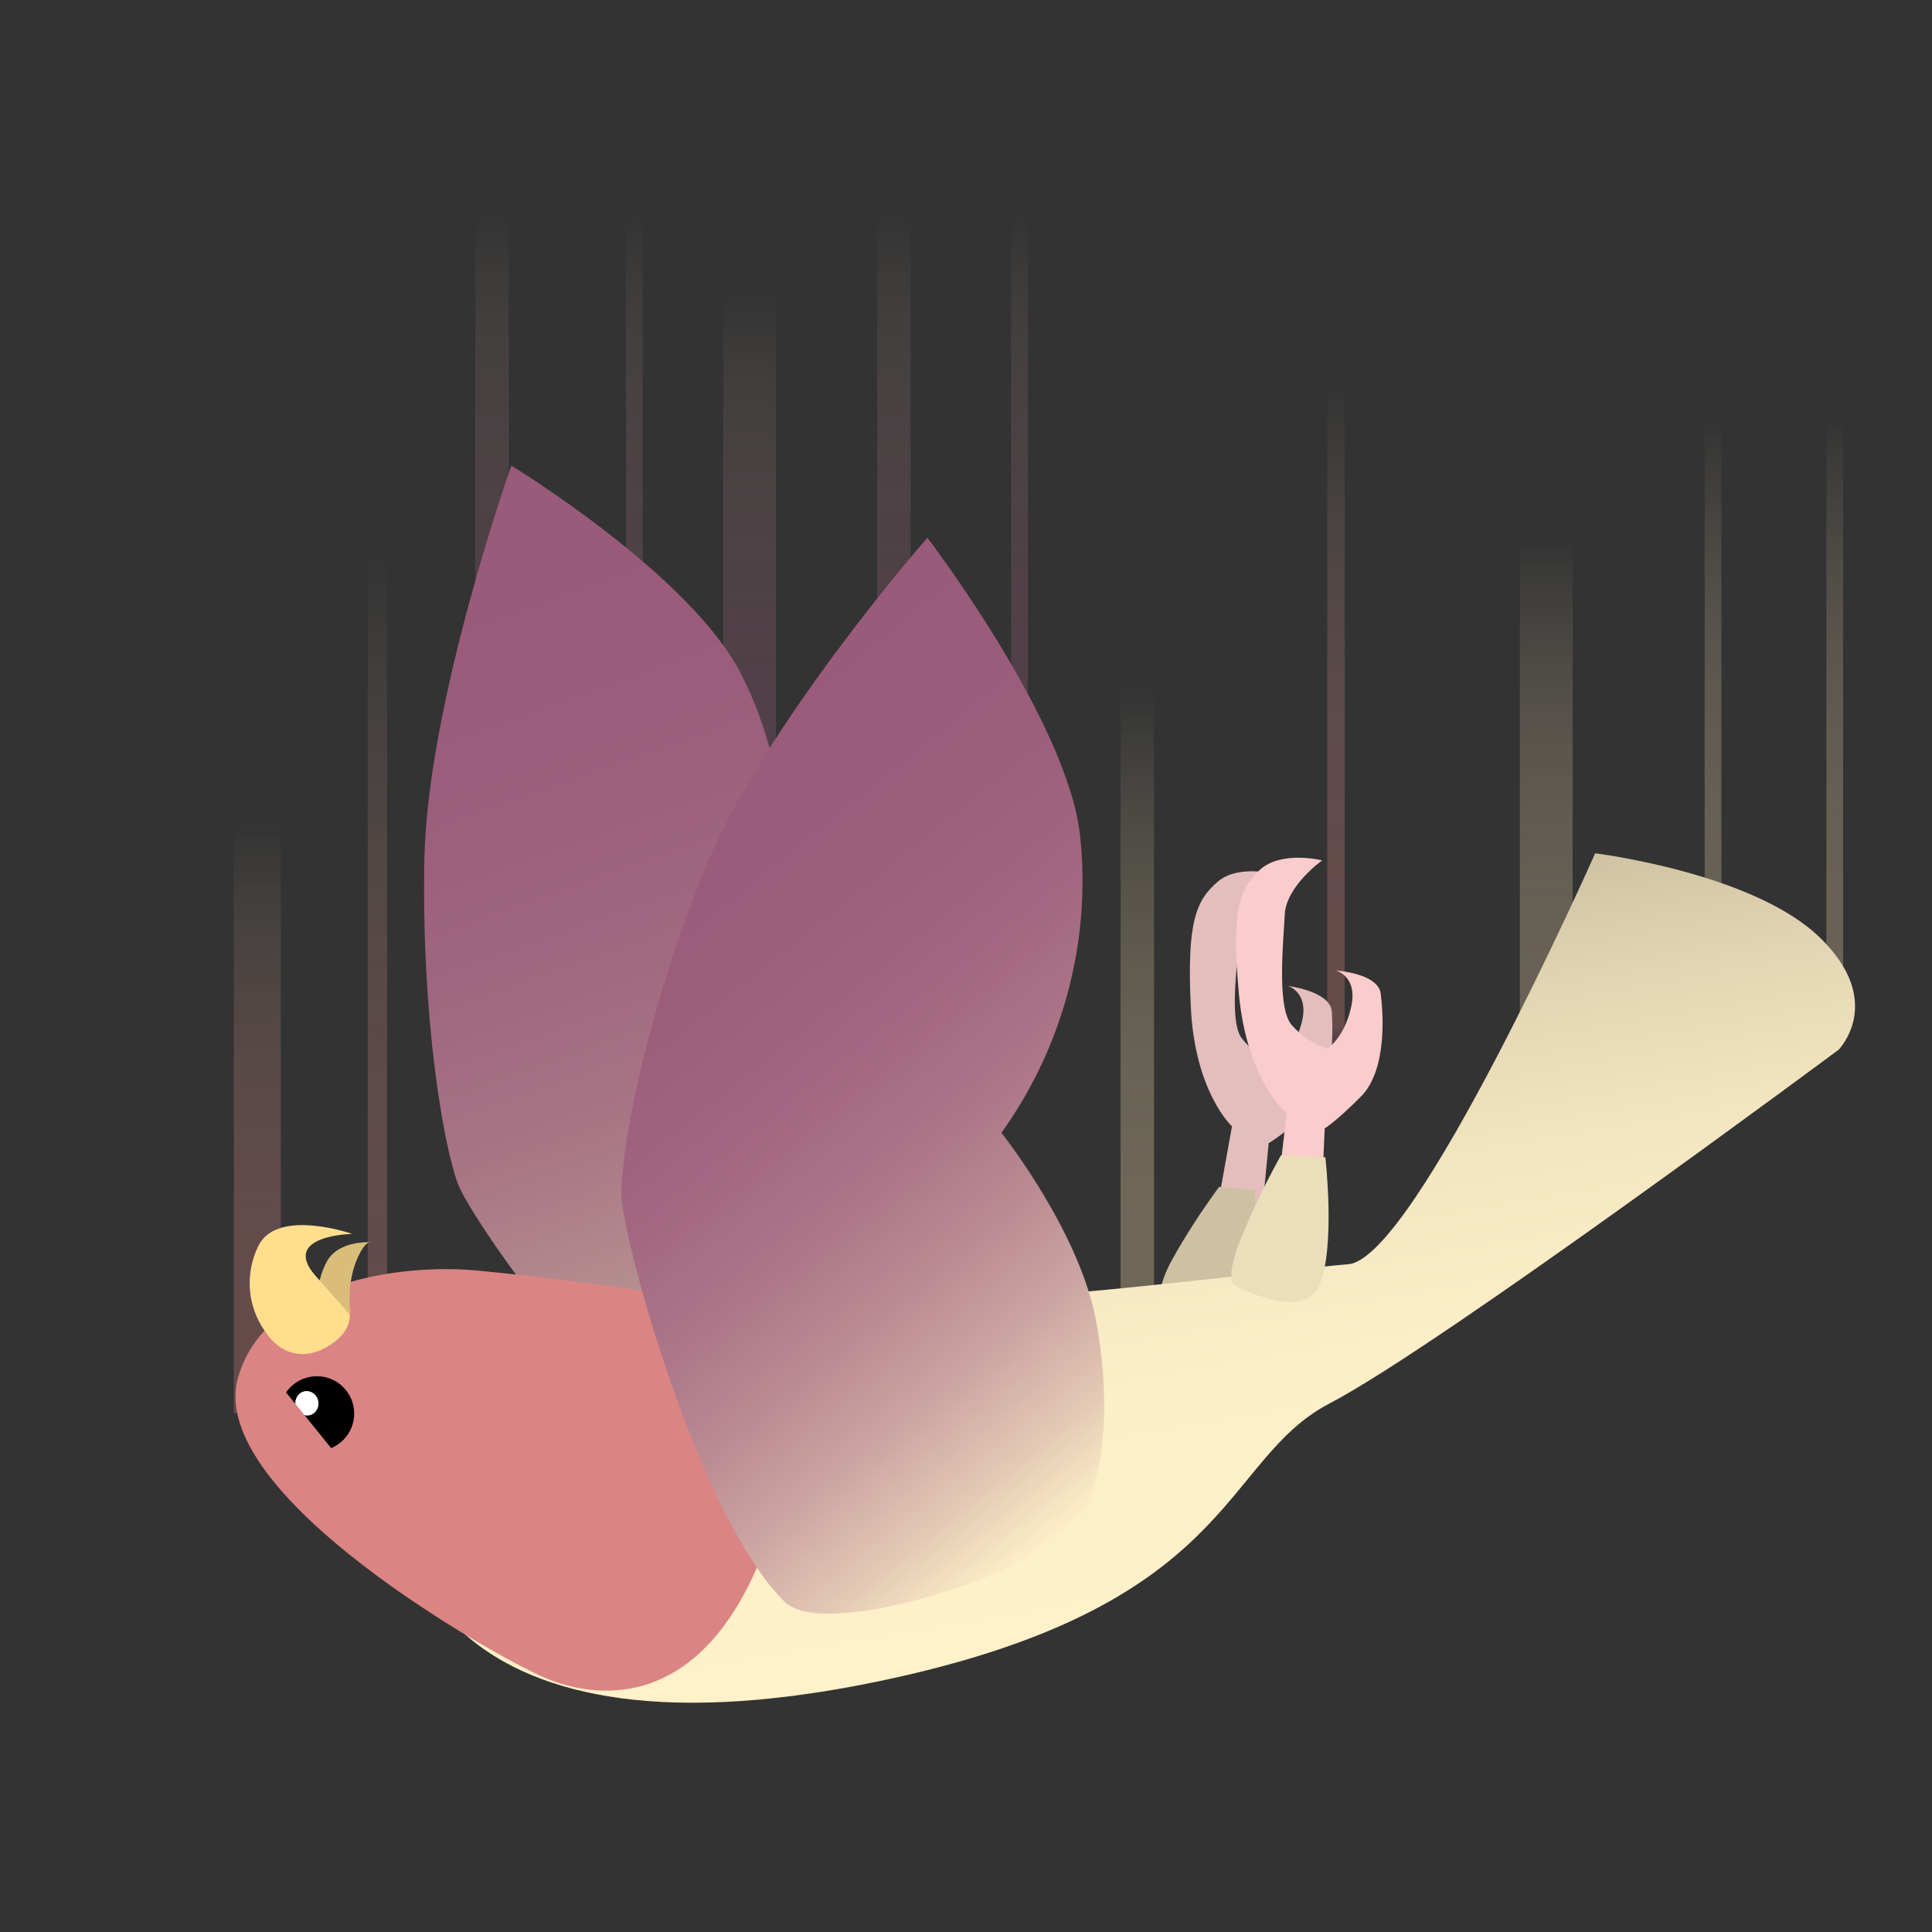 <?xml version="1.0" encoding="utf-8"?>
<!-- Generator: Adobe Illustrator 22.1.0, SVG Export Plug-In . SVG Version: 6.00 Build 0)  -->
<svg version="1.1" id="fallingbird" xmlns="http://www.w3.org/2000/svg" xmlns:xlink="http://www.w3.org/1999/xlink" x="0px"
	 y="0px" viewBox="0 0 300 300" style="enable-background:new 0 0 300 300;" xml:space="preserve">
<rect x="0" y="0" width="300" height="300" fill="#333333" stroke="none"/>
<g id="motionBlur">
	
		<linearGradient id="SVGID_1_" gradientUnits="userSpaceOnUse" x1="76.4" y1="523.1" x2="76.4" y2="636.5" gradientTransform="matrix(1 0 0 1 0 -490)">
		<stop  offset="0" style="stop-color:#CEC1A3;stop-opacity:0"/>
		<stop  offset="1.000000e-02" style="stop-color:#CDBFA2;stop-opacity:2.000000e-02"/>
		<stop  offset="0.11" style="stop-color:#C0A598;stop-opacity:0.28"/>
		<stop  offset="0.22" style="stop-color:#B48E8F;stop-opacity:0.5"/>
		<stop  offset="0.34" style="stop-color:#AB7B87;stop-opacity:0.68"/>
		<stop  offset="0.47" style="stop-color:#A36C81;stop-opacity:0.82"/>
		<stop  offset="0.61" style="stop-color:#9E627D;stop-opacity:0.92"/>
		<stop  offset="0.77" style="stop-color:#9B5C7B;stop-opacity:0.98"/>
		<stop  offset="1" style="stop-color:#9A5A7A"/>
	</linearGradient>
	<rect x="73.8" y="33.1" style="opacity:0.3;fill:url(#SVGID_1_);enable-background:new    ;" width="5.2" height="113.4"/>
	
		<linearGradient id="SVGID_2_" gradientUnits="userSpaceOnUse" x1="98.5" y1="523.1" x2="98.5" y2="636.5" gradientTransform="matrix(1 0 0 1 0 -490)">
		<stop  offset="0" style="stop-color:#CEC1A3;stop-opacity:0"/>
		<stop  offset="1.000000e-02" style="stop-color:#CDBFA2;stop-opacity:2.000000e-02"/>
		<stop  offset="0.11" style="stop-color:#C0A598;stop-opacity:0.28"/>
		<stop  offset="0.22" style="stop-color:#B48E8F;stop-opacity:0.5"/>
		<stop  offset="0.34" style="stop-color:#AB7B87;stop-opacity:0.68"/>
		<stop  offset="0.47" style="stop-color:#A36C81;stop-opacity:0.82"/>
		<stop  offset="0.61" style="stop-color:#9E627D;stop-opacity:0.92"/>
		<stop  offset="0.77" style="stop-color:#9B5C7B;stop-opacity:0.98"/>
		<stop  offset="1" style="stop-color:#9A5A7A"/>
	</linearGradient>
	<rect x="97.2" y="33.1" style="opacity:0.3;fill:url(#SVGID_2_);enable-background:new    ;" width="2.6" height="113.4"/>
	
		<linearGradient id="SVGID_3_" gradientUnits="userSpaceOnUse" x1="116.4" y1="535.7" x2="116.4" y2="636.5" gradientTransform="matrix(1 0 0 1 0 -490)">
		<stop  offset="0" style="stop-color:#CEC1A3;stop-opacity:0"/>
		<stop  offset="1.000000e-02" style="stop-color:#CDBFA2;stop-opacity:2.000000e-02"/>
		<stop  offset="0.11" style="stop-color:#C0A598;stop-opacity:0.28"/>
		<stop  offset="0.22" style="stop-color:#B48E8F;stop-opacity:0.5"/>
		<stop  offset="0.34" style="stop-color:#AB7B87;stop-opacity:0.68"/>
		<stop  offset="0.47" style="stop-color:#A36C81;stop-opacity:0.82"/>
		<stop  offset="0.61" style="stop-color:#9E627D;stop-opacity:0.92"/>
		<stop  offset="0.77" style="stop-color:#9B5C7B;stop-opacity:0.98"/>
		<stop  offset="1" style="stop-color:#9A5A7A"/>
	</linearGradient>
	<rect x="112.3" y="45.7" style="opacity:0.3;fill:url(#SVGID_3_);enable-background:new    ;" width="8.2" height="100.8"/>
	
		<linearGradient id="SVGID_4_" gradientUnits="userSpaceOnUse" x1="39.95" y1="618" x2="39.95" y2="709.4" gradientTransform="matrix(1 0 0 1 0 -490)">
		<stop  offset="0" style="stop-color:#CEC1A3;stop-opacity:0"/>
		<stop  offset="3.000000e-02" style="stop-color:#CFBCA0;stop-opacity:9.000000e-02"/>
		<stop  offset="0.12" style="stop-color:#D2AF99;stop-opacity:0.3"/>
		<stop  offset="0.22" style="stop-color:#D4A393;stop-opacity:0.49"/>
		<stop  offset="0.32" style="stop-color:#D69A8E;stop-opacity:0.65"/>
		<stop  offset="0.42" style="stop-color:#D7928A;stop-opacity:0.77"/>
		<stop  offset="0.53" style="stop-color:#D88C87;stop-opacity:0.87"/>
		<stop  offset="0.65" style="stop-color:#D98785;stop-opacity:0.95"/>
		<stop  offset="0.8" style="stop-color:#DA8583;stop-opacity:0.99"/>
		<stop  offset="1" style="stop-color:#DA8483"/>
	</linearGradient>
	<rect x="36.3" y="128" style="opacity:0.3;fill:url(#SVGID_4_);enable-background:new    ;" width="7.3" height="91.4"/>
	
		<linearGradient id="SVGID_5_" gradientUnits="userSpaceOnUse" x1="284.9" y1="554.7" x2="284.9" y2="647.1" gradientTransform="matrix(1 0 0 1 0 -490)">
		<stop  offset="0" style="stop-color:#CEC1A3;stop-opacity:0"/>
		<stop  offset="5.000000e-02" style="stop-color:#D1C3A4;stop-opacity:0.14"/>
		<stop  offset="0.14" style="stop-color:#D6C5A4;stop-opacity:0.34"/>
		<stop  offset="0.23" style="stop-color:#DBC8A5;stop-opacity:0.52"/>
		<stop  offset="0.33" style="stop-color:#DFCAA6;stop-opacity:0.67"/>
		<stop  offset="0.43" style="stop-color:#E2CBA6;stop-opacity:0.79"/>
		<stop  offset="0.54" style="stop-color:#E4CCA7;stop-opacity:0.88"/>
		<stop  offset="0.66" style="stop-color:#E6CDA7;stop-opacity:0.95"/>
		<stop  offset="0.8" style="stop-color:#E7CEA7;stop-opacity:0.99"/>
		<stop  offset="1" style="stop-color:#E7CEA7"/>
	</linearGradient>
	<rect x="283.6" y="64.7" style="opacity:0.3;fill:url(#SVGID_5_);enable-background:new    ;" width="2.6" height="92.4"/>
	
		<linearGradient id="SVGID_6_" gradientUnits="userSpaceOnUse" x1="58.6" y1="576.7" x2="58.6" y2="729.7" gradientTransform="matrix(1 0 0 1 0 -490)">
		<stop  offset="0" style="stop-color:#CEC1A3;stop-opacity:0"/>
		<stop  offset="2.000000e-02" style="stop-color:#CEBDA1;stop-opacity:6.000000e-02"/>
		<stop  offset="0.11" style="stop-color:#D0B09A;stop-opacity:0.28"/>
		<stop  offset="0.21" style="stop-color:#D1A494;stop-opacity:0.47"/>
		<stop  offset="0.31" style="stop-color:#D29A8F;stop-opacity:0.64"/>
		<stop  offset="0.42" style="stop-color:#D3928A;stop-opacity:0.77"/>
		<stop  offset="0.53" style="stop-color:#D48C87;stop-opacity:0.87"/>
		<stop  offset="0.65" style="stop-color:#D58785;stop-opacity:0.94"/>
		<stop  offset="0.79" style="stop-color:#D58583;stop-opacity:0.99"/>
		<stop  offset="1" style="stop-color:#D58483"/>
	</linearGradient>
	<rect x="57.1" y="86.7" style="opacity:0.3;fill:url(#SVGID_6_);enable-background:new    ;" width="3" height="153"/>
	
		<linearGradient id="SVGID_7_" gradientUnits="userSpaceOnUse" x1="138.8" y1="523.1" x2="138.8" y2="636.5" gradientTransform="matrix(1 0 0 1 0 -490)">
		<stop  offset="0" style="stop-color:#CEC1A3;stop-opacity:0"/>
		<stop  offset="1.000000e-02" style="stop-color:#CDBFA2;stop-opacity:2.000000e-02"/>
		<stop  offset="0.11" style="stop-color:#C0A598;stop-opacity:0.28"/>
		<stop  offset="0.22" style="stop-color:#B48E8F;stop-opacity:0.5"/>
		<stop  offset="0.34" style="stop-color:#AB7B87;stop-opacity:0.68"/>
		<stop  offset="0.47" style="stop-color:#A36C81;stop-opacity:0.82"/>
		<stop  offset="0.61" style="stop-color:#9E627D;stop-opacity:0.92"/>
		<stop  offset="0.77" style="stop-color:#9B5C7B;stop-opacity:0.98"/>
		<stop  offset="1" style="stop-color:#9A5A7A"/>
	</linearGradient>
	<rect x="136.2" y="33.1" style="opacity:0.3;fill:url(#SVGID_7_);enable-background:new    ;" width="5.2" height="113.4"/>
	
		<linearGradient id="SVGID_8_" gradientUnits="userSpaceOnUse" x1="158.3" y1="523.1" x2="158.3" y2="636.5" gradientTransform="matrix(1 0 0 1 0 -490)">
		<stop  offset="0" style="stop-color:#CEC1A3;stop-opacity:0"/>
		<stop  offset="1.000000e-02" style="stop-color:#CDBFA2;stop-opacity:2.000000e-02"/>
		<stop  offset="0.11" style="stop-color:#C0A598;stop-opacity:0.28"/>
		<stop  offset="0.22" style="stop-color:#B48E8F;stop-opacity:0.5"/>
		<stop  offset="0.34" style="stop-color:#AB7B87;stop-opacity:0.68"/>
		<stop  offset="0.47" style="stop-color:#A36C81;stop-opacity:0.82"/>
		<stop  offset="0.61" style="stop-color:#9E627D;stop-opacity:0.92"/>
		<stop  offset="0.77" style="stop-color:#9B5C7B;stop-opacity:0.98"/>
		<stop  offset="1" style="stop-color:#9A5A7A"/>
	</linearGradient>
	<rect x="157" y="33.1" style="opacity:0.3;fill:url(#SVGID_8_);enable-background:new    ;" width="2.6" height="113.4"/>
	
		<linearGradient id="SVGID_9_" gradientUnits="userSpaceOnUse" x1="176.6" y1="596.6" x2="176.6" y2="692.2" gradientTransform="matrix(1 0 0 1 0 -490)">
		<stop  offset="0" style="stop-color:#CEC1A3;stop-opacity:0"/>
		<stop  offset="8.000000e-02" style="stop-color:#D6C7A5;stop-opacity:0.2"/>
		<stop  offset="0.16" style="stop-color:#DECDA7;stop-opacity:0.38"/>
		<stop  offset="0.25" style="stop-color:#E5D2A8;stop-opacity:0.55"/>
		<stop  offset="0.35" style="stop-color:#EBD6AA;stop-opacity:0.69"/>
		<stop  offset="0.45" style="stop-color:#F0DAAB;stop-opacity:0.8"/>
		<stop  offset="0.55" style="stop-color:#F3DDAC;stop-opacity:0.89"/>
		<stop  offset="0.67" style="stop-color:#F6DFAD;stop-opacity:0.95"/>
		<stop  offset="0.8" style="stop-color:#F8E0AD;stop-opacity:0.99"/>
		<stop  offset="1" style="stop-color:#F8E0AD"/>
	</linearGradient>
	<rect x="174" y="106.6" style="opacity:0.3;fill:url(#SVGID_9_);enable-background:new    ;" width="5.2" height="95.6"/>
	
		<linearGradient id="SVGID_10_" gradientUnits="userSpaceOnUse" x1="207.45" y1="549.6" x2="207.45" y2="652.9" gradientTransform="matrix(1 0 0 1 0 -490)">
		<stop  offset="0" style="stop-color:#CEC1A3;stop-opacity:0"/>
		<stop  offset="3.000000e-02" style="stop-color:#CFBDA1;stop-opacity:7.000000e-02"/>
		<stop  offset="0.12" style="stop-color:#D1B09A;stop-opacity:0.28"/>
		<stop  offset="0.21" style="stop-color:#D4A494;stop-opacity:0.48"/>
		<stop  offset="0.31" style="stop-color:#D69A8F;stop-opacity:0.64"/>
		<stop  offset="0.41" style="stop-color:#D7928A;stop-opacity:0.77"/>
		<stop  offset="0.52" style="stop-color:#D88C87;stop-opacity:0.87"/>
		<stop  offset="0.64" style="stop-color:#D98785;stop-opacity:0.94"/>
		<stop  offset="0.78" style="stop-color:#DA8583;stop-opacity:0.99"/>
		<stop  offset="0.97" style="stop-color:#DA8483"/>
		<stop  offset="0.97" style="stop-color:#CB7A81"/>
		<stop  offset="0.98" style="stop-color:#B56C7E"/>
		<stop  offset="0.98" style="stop-color:#A6627C"/>
		<stop  offset="0.99" style="stop-color:#9D5C7A"/>
		<stop  offset="1" style="stop-color:#9A5A7A"/>
	</linearGradient>
	<rect x="206.1" y="59.6" style="opacity:0.3;fill:url(#SVGID_10_);enable-background:new    ;" width="2.7" height="103.3"/>
	
		<linearGradient id="SVGID_11_" gradientUnits="userSpaceOnUse" x1="240.1" y1="573.5" x2="240.1" y2="657.1" gradientTransform="matrix(1 0 0 1 0 -490)">
		<stop  offset="0" style="stop-color:#CEC1A3;stop-opacity:0"/>
		<stop  offset="5.000000e-02" style="stop-color:#D1C3A4;stop-opacity:0.14"/>
		<stop  offset="0.14" style="stop-color:#D6C5A4;stop-opacity:0.34"/>
		<stop  offset="0.23" style="stop-color:#DBC8A5;stop-opacity:0.52"/>
		<stop  offset="0.33" style="stop-color:#DFCAA6;stop-opacity:0.67"/>
		<stop  offset="0.43" style="stop-color:#E2CBA6;stop-opacity:0.79"/>
		<stop  offset="0.54" style="stop-color:#E4CCA7;stop-opacity:0.88"/>
		<stop  offset="0.66" style="stop-color:#E6CDA7;stop-opacity:0.95"/>
		<stop  offset="0.8" style="stop-color:#E7CEA7;stop-opacity:0.99"/>
		<stop  offset="1" style="stop-color:#E7CEA7"/>
	</linearGradient>
	<rect x="236" y="83.5" style="opacity:0.3;fill:url(#SVGID_11_);enable-background:new    ;" width="8.2" height="83.6"/>
	
		<linearGradient id="SVGID_12_" gradientUnits="userSpaceOnUse" x1="266" y1="555.4" x2="266" y2="646.4" gradientTransform="matrix(1 0 0 1 0 -490)">
		<stop  offset="0" style="stop-color:#CEC1A3;stop-opacity:0"/>
		<stop  offset="5.000000e-02" style="stop-color:#D1C3A4;stop-opacity:0.14"/>
		<stop  offset="0.14" style="stop-color:#D6C5A4;stop-opacity:0.34"/>
		<stop  offset="0.23" style="stop-color:#DBC8A5;stop-opacity:0.52"/>
		<stop  offset="0.33" style="stop-color:#DFCAA6;stop-opacity:0.67"/>
		<stop  offset="0.43" style="stop-color:#E2CBA6;stop-opacity:0.79"/>
		<stop  offset="0.54" style="stop-color:#E4CCA7;stop-opacity:0.88"/>
		<stop  offset="0.66" style="stop-color:#E6CDA7;stop-opacity:0.95"/>
		<stop  offset="0.8" style="stop-color:#E7CEA7;stop-opacity:0.99"/>
		<stop  offset="1" style="stop-color:#E7CEA7"/>
	</linearGradient>
	<rect x="264.7" y="65.4" style="opacity:0.3;fill:url(#SVGID_12_);enable-background:new    ;" width="2.6" height="91"/>
</g>
<path id="backFeet" style="fill:#E4BEBD;" d="M189.5,184.9l1.8-10c0,0-5.8-5.3-6.4-18.7c-0.6-13,0.8-16.4,4.2-19.3s9.8-1,9.8-1
	s-5.8,3.7-6.2,8.1c-0.4,4.1-2,14.4,0.1,17.2c1.4,1.8,3.2,3.1,5.3,3.9c0,0,2.7-1.4,4-6.2s-2.1-5.8-2.1-5.8s6.6,0.8,6.8,4
	s0.4,12-3.9,15.8s-5.9,4.6-5.9,4.6l-1.1,11.5L189.5,184.9z"/>
<path id="backLeg" style="fill:#CEC1A3;" d="M179.7,205.4c-0.2-3.4,0.6-6.7,2.2-9.6c2.2-4,4.7-7.8,7.4-11.5l5.6,0.5
	c0,0,0.4,9.6-2.4,14.5S179.7,205.4,179.7,205.4z"/>
<linearGradient id="backWing_1_" gradientUnits="userSpaceOnUse" x1="-660.04" y1="1023.498" x2="-523.38" y2="887.856" gradientTransform="matrix(0.49 -0.81 0.71 0.38 -285.33 -692.05)">
	<stop  offset="0" style="stop-color:#CEC1A3"/>
	<stop  offset="0.1" style="stop-color:#C1A799"/>
	<stop  offset="0.24" style="stop-color:#B38B8E"/>
	<stop  offset="0.38" style="stop-color:#A87585"/>
	<stop  offset="0.55" style="stop-color:#A0667F"/>
	<stop  offset="0.73" style="stop-color:#9B5D7B"/>
	<stop  offset="1" style="stop-color:#9A5A7A"/>
</linearGradient>
<path id="backWing" style="fill:url(#backWing_1_);" d="M114.1,231.3c-16.2-6.8-40.7-41.4-43-47.5s-5.7-26.2-5.2-50.5
	s13.5-61,13.5-61s28.1,17.1,35.8,32.6c11.7,23.4,4.4,46.9,4.4,46.9s15.6,9.1,22.4,20.8c7,12.1,9.2,22.6,7.7,30
	S122.3,234.3,114.1,231.3z"/>
<linearGradient id="body_1_" gradientUnits="userSpaceOnUse" x1="77.812" y1="-190.735" x2="77.812" y2="-310.775" gradientTransform="matrix(0.99 -0.17 -0.15 -0.89 61.06 -11.41)">
	<stop  offset="0" style="stop-color:#CEC1A3"/>
	<stop  offset="0.19" style="stop-color:#E3D5B3"/>
	<stop  offset="0.41" style="stop-color:#F3E5BF"/>
	<stop  offset="0.66" style="stop-color:#FCEEC7"/>
	<stop  offset="1" style="stop-color:#FFF1C9"/>
</linearGradient>
<path id="body" style="fill:url(#body_1_);" d="M62.4,235.6c0,0,2,40.4,73.9,25.5c55.8-11.6,53.1-34.3,70.2-43.2s79-54.9,79-54.9
	s7.4-7.5-3-17.5s-34.8-13-34.8-13s-27.9,62.9-38.3,63.8s-38.3,4.6-62.4,5.9C122,203.7,55.4,195.2,62.4,235.6z"/>
<path id="frontFeet" style="fill:#FBCCCC;" d="M198.6,183l1.2-10.1c0,0-6.1-5-7.4-18.3c-1.2-12.9-0.1-16.4,3.2-19.5s9.7-1.5,9.7-1.5
	s-5.6,4-5.8,8.4c-0.2,4.1-1.3,14.5,1.1,17.2c1.5,1.7,3.4,2.9,5.5,3.6c0,0,2.6-1.5,3.7-6.4s-2.4-5.7-2.4-5.7s6.6,0.4,7,3.6
	s1,11.9-3.1,16s-5.6,4.9-5.6,4.9l-0.5,11.5L198.6,183z"/>
<path id="frontLeg" style="fill:#EADEBB;" d="M192,199.7c0,0-2-0.1,0.3-6.4c1.9-4.8,4.1-9.4,6.6-13.9l6.9,0.3c0,0,1.6,13.9-0.9,19.8
	S192,199.7,192,199.7z"/>
<path id="head" style="fill:#DA8483;" d="M84.8,260.6c6.7,2.8,23.6,6.3,33.7-19.5s-8.7-38.8-8.7-38.8s-9-2.4-35.6-5
	c-12.5-1.2-33,2-37.2,16.5C31.6,232.1,78.1,257.9,84.8,260.6z"/>
<linearGradient id="frontWing_1_" gradientUnits="userSpaceOnUse" x1="-209.076" y1="948.611" x2="-209.076" y2="785.961" gradientTransform="matrix(0.78 -0.63 0.5 0.66 -131.72 -529.95)">
	<stop  offset="0" style="stop-color:#FFF2CA"/>
	<stop  offset="1.000000e-02" style="stop-color:#FDEFC8"/>
	<stop  offset="0.11" style="stop-color:#E3C8B4"/>
	<stop  offset="0.22" style="stop-color:#CCA6A2"/>
	<stop  offset="0.34" style="stop-color:#BA8A93"/>
	<stop  offset="0.46" style="stop-color:#AC7588"/>
	<stop  offset="0.6" style="stop-color:#A26680"/>
	<stop  offset="0.76" style="stop-color:#9C5D7B"/>
	<stop  offset="1" style="stop-color:#9A5A7A"/>
</linearGradient>
<path id="frontWing" style="fill:url(#frontWing_1_);" d="M121.9,248.8c-13.5-13.3-25.3-56.6-25.4-63.3s3.6-27.3,12.7-50
	s34.8-52,34.8-52s21.6,28.2,23.7,46.1c1.8,16.4-2.6,32.9-12.2,46.3c0,0,12.1,15.2,14.7,29.2c2.6,14.4,1,25.4-3.1,31.7
	S128.9,255.1,121.9,248.8z"/>
<path id="beakLow" style="fill:#DBBD7A;" d="M48.5,205.9l5.9-1.9c-0.3-2.7-0.1-5.4,0.8-7.9c1.5-3.8,2.5-3.2,2.5-3.2s-5-0.4-6.9,2.9
	S48.5,205.9,48.5,205.9z"/>
<path id="beak" style="fill:#FFDE8D;" d="M54.3,204.1c0,0,0.5,2.9-3.8,5.2s-7.6,0.1-9.3-2.5c-2.8-3.9-3.2-9-1.1-13.3
	c2.9-6,14.6-1.9,14.6-1.9s-11.1,0.2-5.8,6.4L54.3,204.1z"/>
<g id="eye">
	<circle id="eye-2" cx="49.2" cy="219.5" r="5.8"/>
	
		<ellipse id="eyeShine" transform="matrix(0.986 -0.169 0.169 0.986 -36.186 11.216)" style="fill:#FFFFFF;" cx="47.7" cy="217.8" rx="1.8" ry="1.9"/>
</g>
<polygon style="fill:#DA8483;" points="42.3,213.6 55.1,229.4 42.3,225.3 "/>
</svg>
